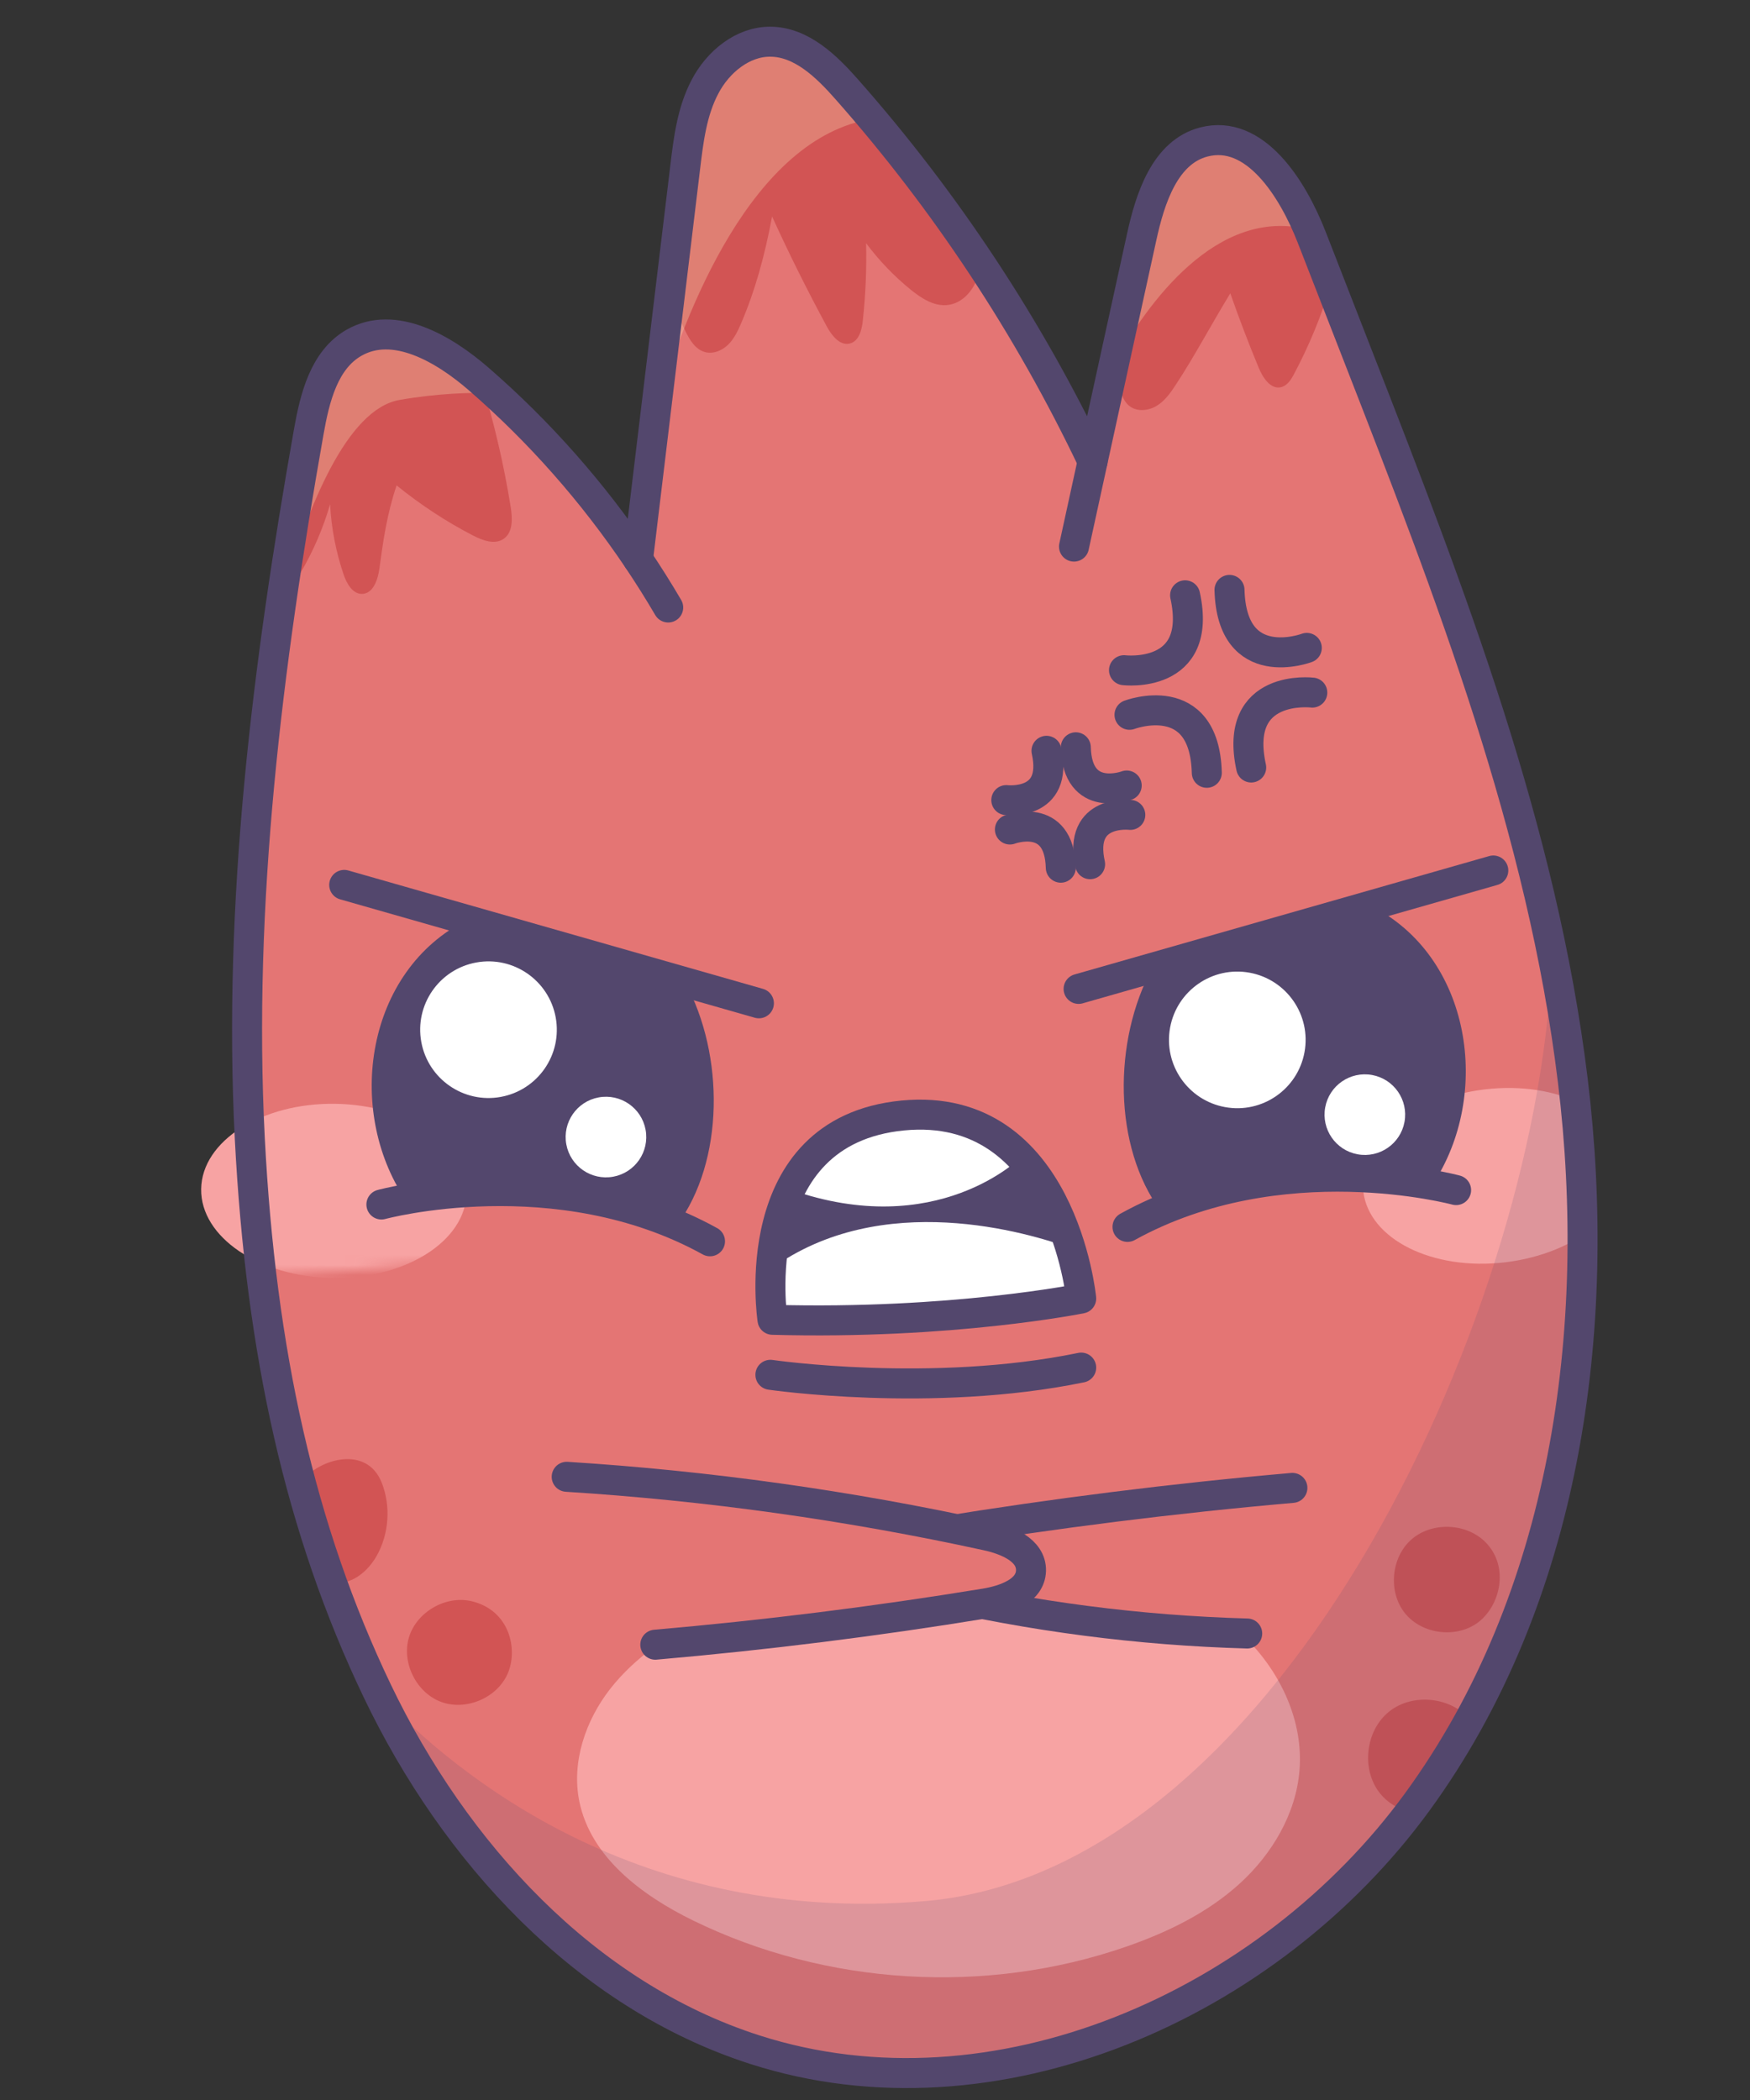 <svg width="175" height="210" viewBox="0 0 175 210" fill="none" xmlns="http://www.w3.org/2000/svg">
<rect x="0" y="0" width="175" height="210" fill="#333333" stroke="none"/>
<g clip-path="url(#clip0_5_1730)">
<path d="M109.26 46.14C102.85 32.68 94.56 20.12 84.69 8.95C82.64 6.62 80.14 4.19 77.04 4.17C74.26 4.15 71.79 6.2 70.5 8.67C69.2 11.13 68.85 13.97 68.52 16.73L63.8 55.94C59.31 49.26 53.94 43.17 47.87 37.9C44.38 34.87 39.43 31.98 35.41 34.27C32.4 35.98 31.47 39.8 30.87 43.21C26.75 66.51 23.77 90.22 24.98 113.85C26.08 135.18 30.02 153 37.73 169.1C45.44 185.2 58.49 199.51 75.49 204.97C99.47 212.67 126.89 200.55 141.73 180.19C156.57 159.83 160.32 133.05 157.28 108.05C154.24 83.04 145.02 59.26 135.87 35.79L131.18 23.75C129.26 18.82 125.49 12.87 120.38 14.2C116.5 15.21 115.01 19.82 114.16 23.74C112.52 31.2 110.89 38.67 109.26 46.14Z" fill="#E47574"/>
<mask id="mask0_5_1730" style="mask-type:luminance" maskUnits="userSpaceOnUse" x="-81" y="-6" width="204" height="134">
<path d="M-38.518 42.218C-52.065 48.442 -64.737 56.559 -76.041 66.275C-78.399 68.293 -80.863 70.76 -80.926 73.859C-80.984 76.639 -78.968 79.136 -76.516 80.46C-74.074 81.794 -71.239 82.183 -68.484 82.55L-29.342 87.807C-36.083 92.205 -42.246 97.491 -47.599 103.488C-50.676 106.937 -53.634 111.846 -51.399 115.897C-49.73 118.931 -45.923 119.913 -42.522 120.559C-19.281 124.998 4.386 128.303 28.03 127.417C49.373 126.609 67.245 122.914 83.449 115.425C99.653 107.936 114.141 95.084 119.833 78.16C127.861 54.288 116.118 26.705 95.963 11.587C75.808 -3.53 49.083 -7.647 24.043 -4.95C-1.006 -2.253 -24.91 6.641 -48.503 15.468L-60.606 19.993C-65.562 21.845 -71.563 25.533 -70.303 30.661C-69.346 34.554 -64.757 36.107 -60.849 37.011C-53.412 38.753 -45.965 40.485 -38.518 42.218Z" fill="white"/>
</mask>
<g mask="url(#mask0_5_1730)">
<path d="M46.654 119.271C46.719 114.461 40.832 110.481 33.504 110.38C26.176 110.28 20.182 114.098 20.116 118.907C20.05 123.717 25.937 127.698 33.266 127.798C40.593 127.899 46.588 124.081 46.654 119.271Z" fill="#F7A3A3"/>
</g>
<mask id="mask1_5_1730" style="mask-type:luminance" maskUnits="userSpaceOnUse" x="24" y="4" width="135" height="204">
<path d="M109.26 46.14C102.85 32.68 94.56 20.12 84.69 8.95C82.64 6.62 80.14 4.19 77.04 4.17C74.26 4.15 71.79 6.2 70.5 8.67C69.2 11.13 68.85 13.97 68.52 16.73L63.8 55.94C59.31 49.26 53.94 43.17 47.87 37.9C44.38 34.87 39.43 31.98 35.41 34.27C32.4 35.98 31.47 39.8 30.87 43.21C26.75 66.51 23.77 90.22 24.98 113.85C26.08 135.18 30.02 153 37.73 169.1C45.44 185.2 58.49 199.51 75.49 204.97C99.47 212.67 126.89 200.55 141.73 180.19C156.57 159.83 160.32 133.05 157.28 108.05C154.24 83.04 145.02 59.26 135.87 35.79L131.18 23.75C129.26 18.82 125.49 12.87 120.38 14.2C116.5 15.21 115.01 19.82 114.16 23.74C112.52 31.2 110.89 38.67 109.26 46.14Z" fill="white"/>
</mask>
<g mask="url(#mask1_5_1730)">
<path d="M162.68 116.02C162.11 111.24 155.75 108.07 148.48 108.94C141.2 109.8 135.76 114.38 136.33 119.15C136.9 123.93 143.26 127.1 150.53 126.23C157.8 125.36 163.25 120.8 162.68 116.02Z" fill="#F7A3A3"/>
</g>
<path d="M63.8 55.94C64.85 57.51 65.86 59.11 66.82 60.75" stroke="#53476D" stroke-width="3" stroke-miterlimit="10" stroke-linecap="round" stroke-linejoin="round"/>
<path d="M107.4 54.66C108.02 51.82 108.64 48.98 109.26 46.14" stroke="#53476D" stroke-width="3" stroke-miterlimit="10" stroke-linecap="round" stroke-linejoin="round"/>
<path d="M94.68 30.51C96.29 30.38 97.51 28.89 97.88 27.32C97.96 26.99 98 26.66 98.02 26.33C93.98 20.25 89.52 14.43 84.69 8.96C82.64 6.63 80.14 4.2 77.04 4.18C74.26 4.16 71.79 6.21 70.5 8.68C69.2 11.14 68.85 13.98 68.52 16.74C68.52 16.74 67.83 22.43 66.99 29.48C67.46 30.76 67.97 31.93 68.52 33.07C68.95 33.96 69.51 34.92 70.47 35.2C71.29 35.44 72.19 35.07 72.8 34.48C73.41 33.89 73.79 33.09 74.12 32.31C75.49 29.11 76.44 25.73 77.21 21.65C78.9 25.37 80.73 29.03 82.67 32.63C83.17 33.56 84.01 34.63 85.02 34.34C85.91 34.09 86.18 32.99 86.28 32.07C86.56 29.5 86.67 26.91 86.61 24.32C87.91 26.06 89.43 27.64 91.11 29C92.15 29.83 93.36 30.62 94.68 30.51Z" fill="#D25454"/>
<path d="M138.91 171.16C136.54 173.06 136.1 176.93 137.98 179.31C138.73 180.26 139.79 180.89 140.96 181.21C141.22 180.87 141.48 180.54 141.73 180.19C143.66 177.54 145.41 174.77 146.97 171.92C145.02 169.67 141.24 169.29 138.91 171.16Z" fill="#D25454"/>
<path d="M111.55 35.64C111.64 36.49 111.75 37.33 111.88 38.17C112.03 39.08 112.25 40.09 112.99 40.64C113.76 41.2 114.88 41.07 115.69 40.57C116.5 40.07 117.07 39.26 117.59 38.46C119.43 35.66 120.99 32.69 123.03 29.33C123.91 31.85 124.86 34.34 125.88 36.8C126.29 37.78 127.06 38.96 128.1 38.72C128.73 38.57 129.11 37.96 129.41 37.39C130.9 34.59 132.11 31.64 133.05 28.61L131.17 23.77C129.25 18.84 125.48 12.89 120.37 14.22C116.49 15.23 115 19.84 114.15 23.76C113.29 27.71 112.42 31.67 111.55 35.64Z" fill="#D25454"/>
<path d="M141.14 153.95C139.09 155.75 138.79 159.22 140.51 161.34C142.23 163.46 145.7 163.87 147.86 162.2C150.02 160.53 150.96 156.68 148.56 154.23C146.65 152.29 143.19 152.15 141.14 153.95Z" fill="#D25454"/>
<path d="M38.18 148.29C36.67 144.43 31.87 145.95 30.24 148.06C30.18 148.14 30.14 148.22 30.09 148.3C31 151.7 32.03 155 33.2 158.23C33.35 158.26 33.5 158.28 33.65 158.29C35.34 158.36 36.82 157.07 37.66 155.6C38.9 153.41 39.1 150.64 38.18 148.29Z" fill="#D25454"/>
<path d="M40.9 163.72C40.13 166.26 41.63 169.27 44.11 170.19C46.6 171.11 49.69 169.8 50.76 167.38C51.83 164.95 50.98 161.03 47.16 160.12C44.58 159.51 41.67 161.19 40.9 163.72Z" fill="#D25454"/>
<path d="M28.32 58.86C28.55 58.81 28.77 58.73 28.96 58.6C29.45 58.27 29.78 57.75 30.07 57.25C31.33 55.11 32.32 52.81 33.01 50.42C33.13 52.81 33.59 55.18 34.36 57.45C34.67 58.36 35.26 59.41 36.21 59.39C37.33 59.36 37.79 57.96 37.94 56.85C38.31 54.17 38.67 51.48 39.66 48.54C42.03 50.46 44.59 52.15 47.3 53.55C48.26 54.05 49.48 54.5 50.37 53.88C51.31 53.23 51.25 51.84 51.07 50.71C50.39 46.47 49.41 42.28 48.16 38.17C48.06 38.08 47.96 37.99 47.86 37.9C44.37 34.87 39.42 31.98 35.4 34.27C32.39 35.98 31.46 39.8 30.86 43.21C29.95 48.41 29.09 53.63 28.32 58.86Z" fill="#D25454"/>
<path d="M102.04 155.9C91.2 155.39 80.11 156.66 70.46 161.63C66.9 163.46 63.48 165.74 61.01 168.9C58.55 172.06 57.14 176.2 57.93 180.13C59.06 185.71 64.18 189.54 69.29 192.04C82.62 198.56 98.56 199.53 112.58 194.68C116.71 193.25 120.74 191.3 123.97 188.36C127.2 185.42 129.6 181.39 129.95 177.03C130.4 171.49 127.45 166.04 123.16 162.52C118.87 159.02 112.33 156.38 102.04 155.9Z" fill="#F7A3A3"/>
<path opacity="0.3" d="M39.97 39.99C43.79 39.33 46.96 39.25 49.42 39.29C48.91 38.82 48.4 38.36 47.88 37.9C44.39 34.87 39.44 31.98 35.42 34.27C32.41 35.98 31.48 39.8 30.88 43.21C29.92 48.66 29.02 54.12 28.22 59.61C30.71 50.83 34.66 40.9 39.97 39.99Z" fill="#FFE4BA"/>
<path opacity="0.15" d="M141.72 180.19C156.56 159.83 160.31 133.05 157.27 108.05C156.75 103.77 156.04 99.54 155.19 95.33C154.3 129.56 128.64 187.03 92.52 190.11C64.02 192.54 45.74 177.68 37.8 169.27C45.52 185.3 58.54 199.53 75.47 204.97C99.46 212.67 126.88 200.55 141.72 180.19Z" fill="#53476D"/>
<path opacity="0.3" d="M130.86 22.96C128.86 18.21 125.23 12.94 120.38 14.2C116.5 15.21 115.01 19.82 114.16 23.74C113.24 27.94 112.33 32.14 111.41 36.34C114.68 30.42 121.68 20.58 130.86 22.96Z" fill="#FFE4BA"/>
<path opacity="0.3" d="M87.2 11.89C86.37 10.91 85.55 9.92 84.7 8.95C82.65 6.62 80.15 4.19 77.05 4.17C74.27 4.15 71.8 6.2 70.51 8.67C69.21 11.13 68.86 13.97 68.53 16.73C68.53 16.73 66.94 29.95 65.61 41.04C68.47 31.23 75.2 13.8 87.2 11.89Z" fill="#FFE4BA"/>
<path d="M109.26 46.14C102.85 32.68 94.56 20.12 84.69 8.95C82.64 6.62 80.14 4.19 77.04 4.17C74.26 4.15 71.79 6.2 70.5 8.67C69.2 11.13 68.85 13.97 68.52 16.73L63.8 55.94C59.31 49.26 53.94 43.17 47.87 37.9C44.38 34.87 39.43 31.98 35.41 34.27C32.4 35.98 31.47 39.8 30.87 43.21C26.75 66.51 23.77 90.22 24.98 113.85C26.08 135.18 30.02 153 37.73 169.1C45.44 185.2 58.49 199.51 75.49 204.97C99.47 212.67 126.89 200.55 141.73 180.19C156.57 159.83 160.32 133.05 157.28 108.05C154.24 83.04 145.02 59.26 135.87 35.79L131.18 23.75C129.26 18.82 125.49 12.87 120.38 14.2C116.5 15.21 115.01 19.82 114.16 23.74C112.52 31.2 110.89 38.67 109.26 46.14Z" stroke="#53476D" stroke-width="3" stroke-miterlimit="10" stroke-linecap="round" stroke-linejoin="round"/>
<path d="M108.12 129.85C108.12 129.85 95.19 132.47 77.25 131.98C77.25 131.98 74.34 113.11 90.27 111.55C106.2 110 108.12 129.85 108.12 129.85Z" fill="#53476D"/>
<path d="M108.12 129.85C108.12 129.85 107.91 127.66 107.04 124.8C102.89 123.29 88.17 118.83 77.09 126.9C76.91 129.82 77.25 131.98 77.25 131.98C95.18 132.47 108.12 129.85 108.12 129.85Z" fill="white"/>
<path d="M90.27 111.56C84.16 112.16 80.82 115.31 79.03 118.96C93.68 124.12 102.01 115.81 102.09 115.73C99.44 112.95 95.66 111.03 90.27 111.56Z" fill="white"/>
<path d="M108.12 129.85C108.12 129.85 95.19 132.47 77.25 131.98C77.25 131.98 74.34 113.11 90.27 111.55C106.2 110 108.12 129.85 108.12 129.85Z" stroke="#53476D" stroke-width="3" stroke-miterlimit="10" stroke-linecap="round" stroke-linejoin="round"/>
<path d="M77.04 137.48C77.04 137.48 93.18 139.84 108.12 136.76" stroke="#53476D" stroke-width="3" stroke-miterlimit="10" stroke-linecap="round" stroke-linejoin="round"/>
<path d="M46.71 92C36.6 97.03 34.51 110.92 40.52 119.94C45.34 119.07 56.73 117.81 67.7 122.52C72.43 116.11 72.48 105.54 68.51 98.22L46.71 92Z" fill="#53476D"/>
<path d="M38.14 120.45C38.14 120.45 55.71 115.68 71 124.13" stroke="#53476D" stroke-width="3" stroke-miterlimit="10" stroke-linecap="round" stroke-linejoin="round"/>
<path d="M34.42 88.49L75.89 100.33" stroke="#53476D" stroke-width="3" stroke-miterlimit="10" stroke-linecap="round" stroke-linejoin="round"/>
<path d="M55.57 101.74C54.89 98.03 51.33 95.57 47.62 96.25C43.91 96.93 41.45 100.49 42.13 104.2C42.81 107.91 46.37 110.37 50.08 109.69C53.79 109.01 56.25 105.46 55.57 101.74Z" fill="white"/>
<path d="M64.56 112.98C64.16 110.79 62.06 109.34 59.87 109.74C57.68 110.14 56.23 112.24 56.63 114.43C57.03 116.62 59.13 118.07 61.32 117.67C63.51 117.27 64.96 115.17 64.56 112.98Z" fill="white"/>
<path d="M137.04 90.56C147.15 95.59 149.24 109.48 143.23 118.5C138.41 117.63 127.02 116.37 116.05 121.08C111.32 114.67 111.27 104.1 115.24 96.78L137.04 90.56Z" fill="#53476D"/>
<path d="M145.61 119.01C145.61 119.01 128.04 114.24 112.75 122.69" stroke="#53476D" stroke-width="3" stroke-miterlimit="10" stroke-linecap="round" stroke-linejoin="round"/>
<path d="M149.33 87.05L107.86 98.89" stroke="#53476D" stroke-width="3" stroke-miterlimit="10" stroke-linecap="round" stroke-linejoin="round"/>
<path d="M117.01 102.76C117.69 99.05 121.25 96.59 124.96 97.27C128.67 97.95 131.13 101.51 130.45 105.22C129.77 108.93 126.21 111.39 122.5 110.71C118.79 110.03 116.33 106.47 117.01 102.76Z" fill="white"/>
<path d="M132.52 110.74C132.92 108.55 135.02 107.1 137.21 107.5C139.4 107.9 140.85 110 140.45 112.19C140.05 114.38 137.95 115.83 135.76 115.43C133.57 115.03 132.12 112.93 132.52 110.74Z" fill="white"/>
<path d="M112.4 67.02C112.4 67.02 120.36 67.98 118.51 59.53" stroke="#53476D" stroke-width="3" stroke-miterlimit="10" stroke-linecap="round" stroke-linejoin="round"/>
<path d="M130.68 64.79C130.68 64.79 123.18 67.63 122.95 58.99" stroke="#53476D" stroke-width="3" stroke-miterlimit="10" stroke-linecap="round" stroke-linejoin="round"/>
<path d="M112.95 71.48C112.95 71.48 120.45 68.64 120.68 77.28" stroke="#53476D" stroke-width="3" stroke-miterlimit="10" stroke-linecap="round" stroke-linejoin="round"/>
<path d="M131.23 69.26C131.23 69.26 123.27 68.3 125.12 76.75" stroke="#53476D" stroke-width="3" stroke-miterlimit="10" stroke-linecap="round" stroke-linejoin="round"/>
<path d="M100.63 80.01C100.63 80.01 105.87 80.64 104.65 75.08" stroke="#53476D" stroke-width="3" stroke-miterlimit="10" stroke-linecap="round" stroke-linejoin="round"/>
<path d="M112.67 78.55C112.67 78.55 107.73 80.42 107.58 74.73" stroke="#53476D" stroke-width="3" stroke-miterlimit="10" stroke-linecap="round" stroke-linejoin="round"/>
<path d="M100.99 82.95C100.99 82.95 105.93 81.08 106.08 86.77" stroke="#53476D" stroke-width="3" stroke-miterlimit="10" stroke-linecap="round" stroke-linejoin="round"/>
<path d="M113.03 81.49C113.03 81.49 107.79 80.86 109.01 86.42" stroke="#53476D" stroke-width="3" stroke-miterlimit="10" stroke-linecap="round" stroke-linejoin="round"/>
<path d="M129.24 148.79C117.35 149.83 105.49 151.32 93.71 153.24C91.57 153.59 88.79 154.87 89.35 156.97C89.71 158.31 91.28 158.86 92.64 159.18C103.15 161.65 113.92 163.05 124.72 163.35" fill="#E47574"/>
<path d="M129.24 148.79C117.35 149.83 105.49 151.32 93.71 153.24C91.57 153.59 88.79 154.87 89.35 156.97C89.71 158.31 91.28 158.86 92.64 159.18C103.15 161.65 113.92 163.05 124.72 163.35" stroke="#53476D" stroke-width="3" stroke-miterlimit="10" stroke-linecap="round" stroke-linejoin="round"/>
<path d="M65.53 164.47C76.56 163.51 87.55 162.14 98.48 160.35C100.51 160.02 103.05 159.12 103.1 157.06C103.15 155.01 100.68 153.99 98.69 153.56C84.86 150.54 70.8 148.57 56.67 147.68" fill="#E47574"/>
<path d="M65.53 164.47C76.56 163.51 87.55 162.14 98.48 160.35C100.51 160.02 103.05 159.12 103.1 157.06C103.15 155.01 100.68 153.99 98.69 153.56C84.86 150.54 70.8 148.57 56.67 147.68" stroke="#53476D" stroke-width="3" stroke-miterlimit="10" stroke-linecap="round" stroke-linejoin="round"/>
</g>
<defs>
<clipPath id="clip0_5_1730">
<rect width="175" height="210" fill="white"/>
</clipPath>
</defs>
</svg>

